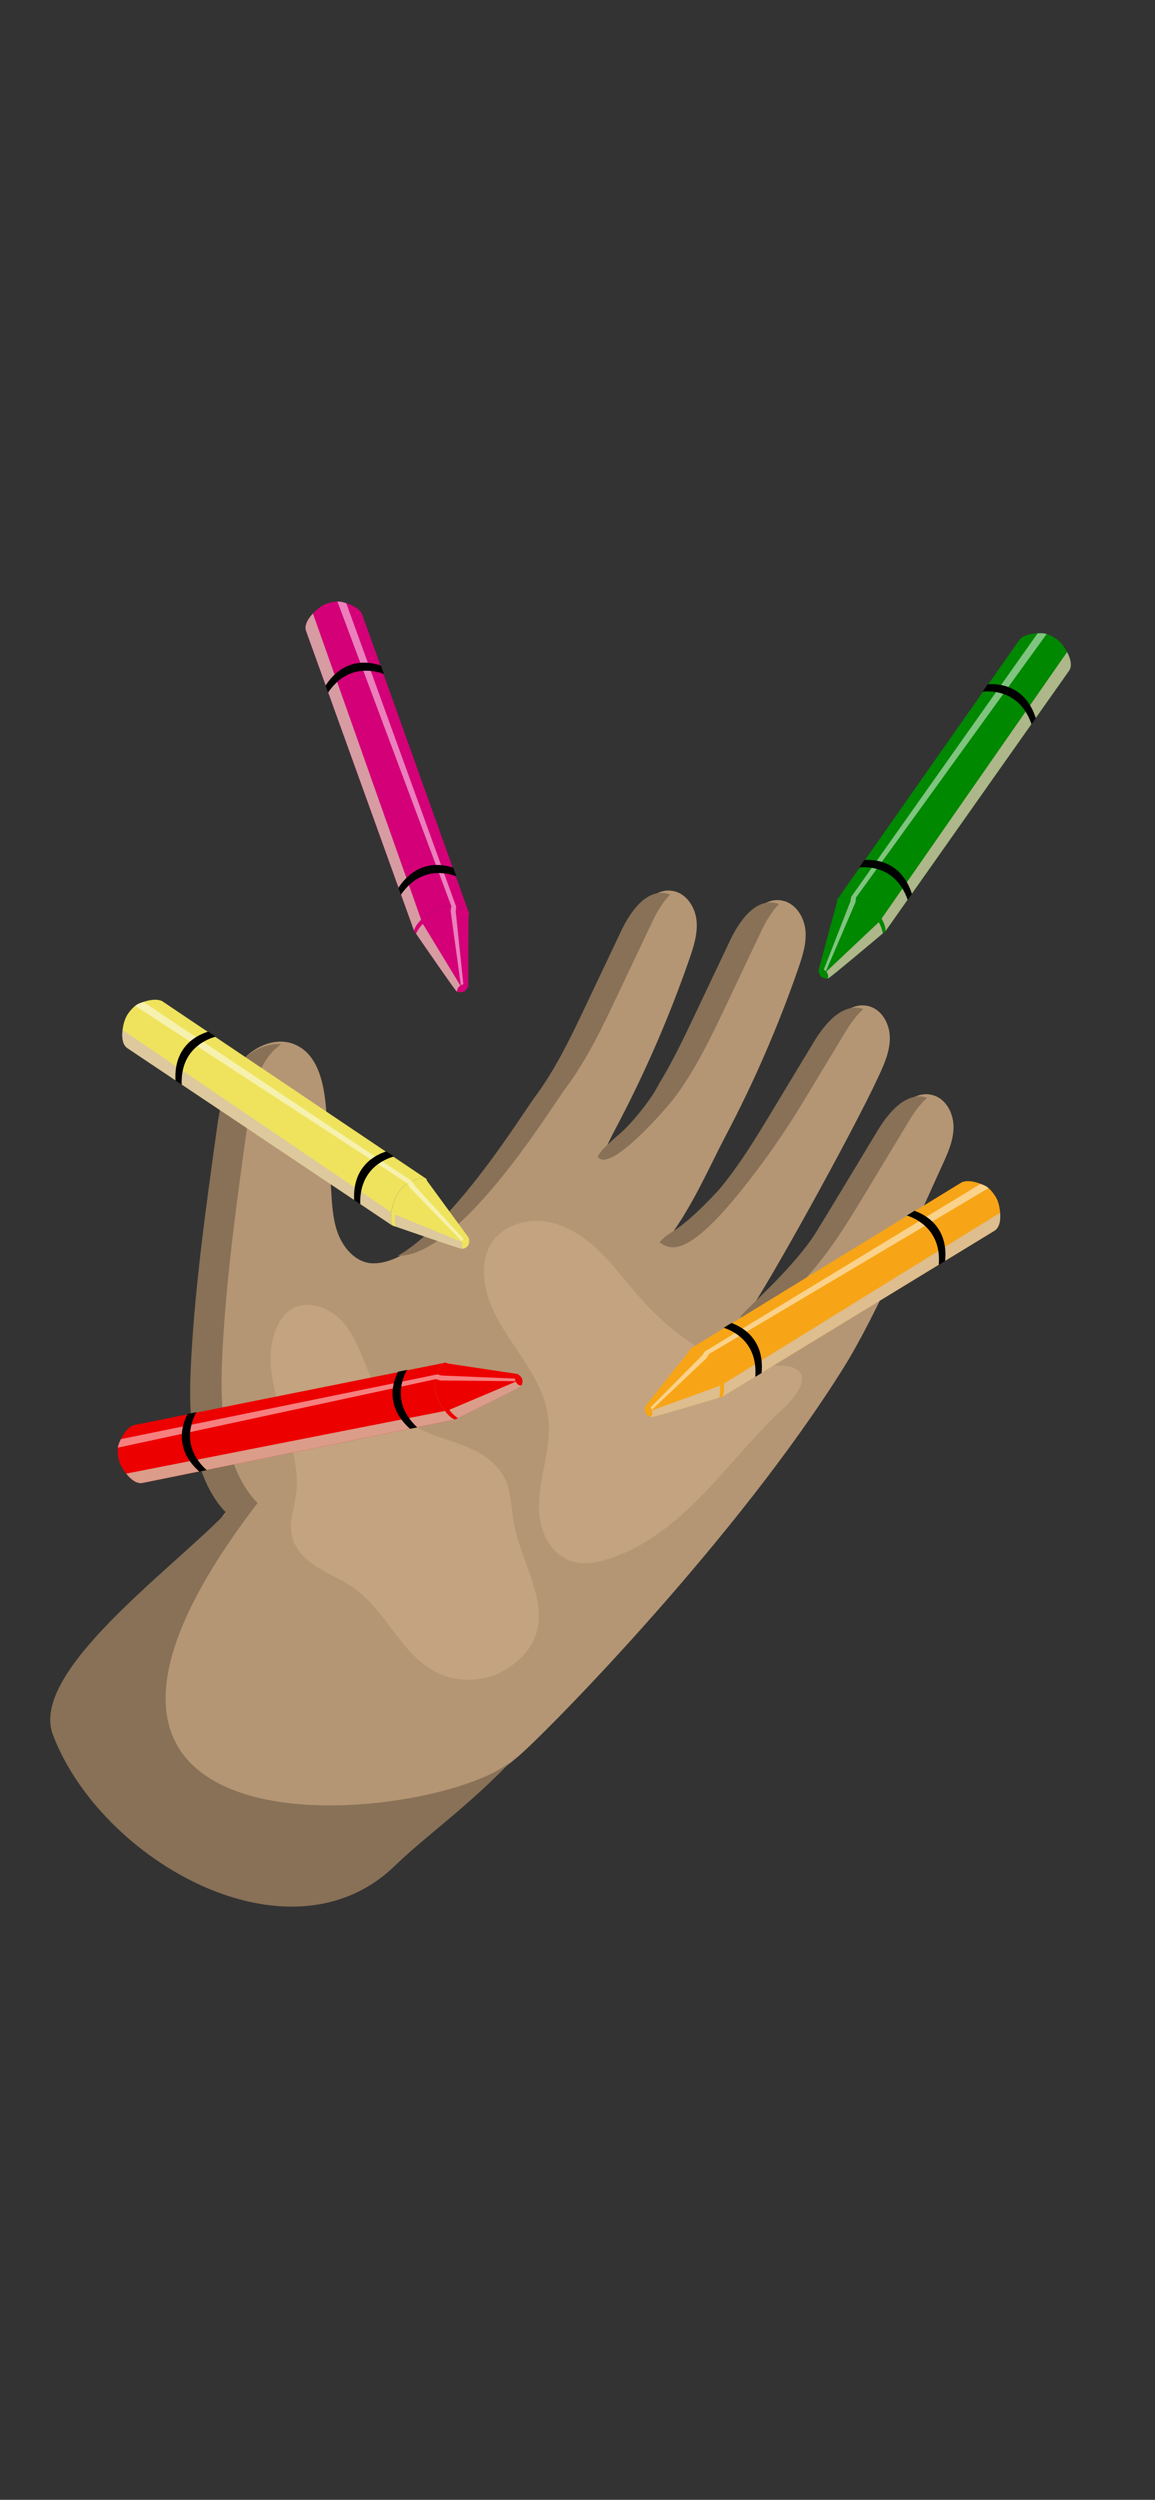 <svg width="414" height="896" viewBox="0 0 414 896" fill="none" xmlns="http://www.w3.org/2000/svg">
<rect x="0" y="0" width="414" height="896" fill="#333333" stroke="none"/>
<g id="handwithcrayonmobile">
<g id="hand">
<path id="Vector" d="M105.561 374.321C114.498 378.018 116.404 389.605 117.007 399.259C117.594 408.742 118.181 418.225 118.768 427.711C119.098 432.971 119.455 438.36 121.572 443.185C123.69 448.009 127.942 452.513 133.203 452.79C155.747 453.97 188.777 399.642 193.954 392.704C201.583 382.5 207.09 370.904 212.549 359.397L225.108 332.9C228.406 325.94 234.076 317.73 241.586 319.425C246.164 320.459 249.158 325.187 249.655 329.854C250.153 334.52 248.682 339.156 247.155 343.593C239.904 364.505 231.065 384.832 220.715 404.397C219.315 407.038 217.831 410.062 216.247 413.258C223.545 405.911 230.36 399.611 232.975 396.12C240.604 385.916 246.111 374.321 251.57 362.813L264.13 336.312C267.427 329.356 273.097 321.146 280.607 322.841C285.186 323.875 288.183 328.603 288.677 333.27C289.17 337.936 287.704 342.572 286.176 347.009C278.925 367.921 270.086 388.248 259.736 407.813C254.572 417.612 248.29 432.201 239.746 443.625C247.41 437.356 254.401 432.06 257.249 428.957C265.855 419.567 272.498 408.579 279.075 397.67L294.223 372.577C298.185 365.974 304.661 358.38 311.969 360.819C316.419 362.307 318.929 367.308 318.955 372.005C318.981 376.702 317.053 381.162 315.09 385.423C305.845 405.519 274.299 462.462 267.616 471.385C268.259 472.16 267 470.589 267.616 471.385C273.181 466.917 277.873 463.193 280.079 460.789C288.69 451.399 295.328 440.411 301.91 429.507L317.058 404.414C321.02 397.811 327.495 390.221 334.799 392.66C339.249 394.144 341.759 399.149 341.785 403.842C341.811 408.535 339.883 412.999 337.92 417.26C328.675 437.356 314.236 471.183 302.539 489.958C264.486 551.013 197.674 619.107 186.303 629.06C165.198 647.549 93.649 692.012 68.825 671.599C28.324 638.287 76.08 542.653 81.912 541.372C77.819 537.243 74.944 531.859 73.02 526.316C68.472 513.207 68.618 498.974 69.419 485.12C70.955 458.196 74.702 431.453 78.422 404.74C79.518 396.913 80.724 388.782 85.153 382.236C89.581 375.69 98.258 371.296 105.561 374.321Z" fill="#B59674"/>
<path id="Vector_2" d="M233.886 330.241L221.322 356.738C215.868 368.25 210.356 379.845 202.732 390.05C197.586 396.93 165.057 450.413 142.531 450.145C163.38 438.188 187.139 399.33 191.475 393.541C199.104 383.336 204.612 371.741 210.066 360.229L222.625 333.732C225.927 326.776 231.593 318.566 239.107 320.261C239.483 320.351 239.852 320.466 240.212 320.605C237.597 323.281 235.467 326.904 233.886 330.241Z" fill="#887157"/>
<path id="Vector_3" d="M303.001 369.91L287.853 395.002C281.271 405.899 273.979 416.351 266.023 426.289C245.821 451.544 240.049 447.719 236.431 445.329C239.763 440.865 242.154 443.229 257.562 426.588C264.847 417.942 270.768 408.187 276.601 398.489L291.749 373.396C295.711 366.793 302.178 359.208 309.477 361.633C306.924 363.975 304.723 367.035 303.001 369.91Z" fill="#887157"/>
<path id="Vector_4" d="M272.908 333.67C268.723 342.507 264.535 351.339 260.344 360.167C254.889 371.679 249.382 383.275 241.753 393.479C239.112 396.979 218.452 420.997 214.226 414.566C215.815 411.365 221.397 407.166 223.559 405.083C228.344 400.461 234.014 392.986 236.171 388.549C241.049 380.594 245.086 372.102 249.087 363.654C253.278 354.823 257.466 345.991 261.651 337.157C264.949 330.201 270.614 321.991 278.129 323.686C278.504 323.776 278.873 323.89 279.234 324.025C276.619 326.697 274.488 330.32 272.908 333.67Z" fill="#887157"/>
<path id="Vector_5" d="M276.399 468.705C276.081 468.321 276.24 468.511 276.399 468.705V468.705Z" fill="#27282D"/>
<path id="Vector_6" d="M325.853 401.729L310.705 426.822C304.128 437.726 297.499 448.714 288.875 458.104C286.674 460.507 281.985 464.227 276.425 468.669C273.903 471.121 265.16 472.165 265.155 472.165C267.898 468.506 286.057 453.314 293.884 439.399C295.769 436.379 297.613 433.328 299.449 430.286L314.597 405.193C318.559 398.59 325.026 391.009 332.329 393.435C329.767 395.795 327.566 398.859 325.853 401.729Z" fill="#887157"/>
<path id="Vector_7" d="M276.39 468.718C276.549 468.907 276.712 469.106 276.39 468.718V468.718Z" fill="#27282D"/>
<path id="Vector_8" d="M100.825 374.224C98.775 375.69 96.999 377.505 95.577 379.586C91.148 386.132 89.942 394.263 88.846 402.09C85.117 428.798 81.362 455.546 79.844 482.47C79.051 496.324 78.897 510.556 83.445 523.666C85.368 529.209 88.243 534.593 92.337 538.722C-13.559 676.754 167.945 652.251 185.224 629.201C167.615 647.875 153.968 656.772 141.422 668.852C103.492 705.39 36.006 666.827 18.943 621.717C10.508 599.42 60.888 563.075 81.089 542.208C76.995 538.079 74.121 532.695 72.197 527.153C67.649 514.043 67.795 499.811 68.596 485.957C70.132 459.033 73.879 432.285 77.598 405.576C78.695 397.749 79.901 389.618 84.329 383.072C87.983 377.666 94.538 373.731 100.825 374.224Z" fill="#887157"/>
<path id="Vector_9" d="M183.393 597.029C175.733 602.752 164.758 603.686 156.253 599.301C143.711 592.838 138.42 577.382 126.908 569.225C122.858 566.355 118.183 564.501 113.97 561.882C109.757 559.263 105.83 555.565 104.685 550.736C103.506 545.752 105.473 540.637 106.151 535.561C107.472 525.55 103.756 515.659 100.679 506.04C97.602 496.421 95.163 485.789 98.918 476.421C100.037 473.635 101.749 470.985 104.271 469.378C110.272 465.491 118.662 468.788 123.25 474.269C128.858 480.973 130.592 490.064 134.977 497.601C138.9 504.324 144.81 509.665 151.895 512.89C161.294 517.133 172.097 518.203 178.942 526.827C183.217 532.211 182.979 538.238 183.961 544.696C186.703 562.82 203.507 581.956 183.393 597.029Z" fill="#C4A380"/>
<path id="Vector_10" d="M281.047 504.543C270.689 513.999 262.043 525.159 252.305 535.257C242.568 545.356 231.346 554.596 217.968 558.796C213.601 560.165 208.807 560.962 204.484 559.448C198.629 557.409 194.865 551.466 193.72 545.418C192.576 539.369 193.619 533.091 194.786 527.021C195.952 520.95 197.247 514.787 196.591 508.637C195.847 501.708 192.668 495.267 188.962 489.364C184.665 482.523 179.567 476.113 176.38 468.674C174.619 464.571 173.466 460.164 173.461 455.7C173.397 452.708 174.03 449.742 175.31 447.037C178.762 440.125 187.298 436.793 194.962 437.757C202.626 438.721 209.436 443.238 214.97 448.63C220.504 454.023 225.034 460.345 230.219 466.072C236.198 472.675 243.025 478.457 250.522 483.267C260.388 489.597 268.409 489.21 279.577 489.457C291.829 489.721 287.743 498.428 281.047 504.543Z" fill="#C4A380"/>
</g>
<g id="orangecrayon">
<path id="Vector_11" d="M233.179 504.474C232.073 503.211 231.349 503.938 231.349 503.938C231.15 504.613 231.115 505.325 231.248 506.016C231.378 506.457 231.62 506.856 231.949 507.176C232.279 507.495 232.685 507.725 233.129 507.842C233.938 507.612 234.225 505.675 233.179 504.474Z" fill="#F7A516"/>
<path id="Vector_12" d="M358.478 434.692C358.299 432.502 357.852 430.377 356.612 428.523C355.831 427.356 354.544 425.763 353.277 425.1C353.277 425.1 347.97 422.337 344.751 423.754L248.031 483.063C248.031 483.063 255.909 483.616 258.43 491.232C260.625 497.873 259.01 500.585 259.01 500.585C259.01 500.585 356.328 441.185 356.469 441.118C358.499 439.884 358.647 436.729 358.478 434.692Z" fill="#F7A516"/>
<path id="Vector_13" d="M258.413 491.228C255.896 483.612 248.014 483.059 248.014 483.059C247.799 483.137 247.61 483.273 247.467 483.452C247.324 483.631 247.233 483.846 247.205 484.073C247.132 484.837 257.793 500.942 257.793 500.942C258.21 500.891 258.616 500.769 258.993 500.58C258.993 500.58 260.608 497.868 258.413 491.228Z" fill="#F7A516"/>
<path id="Vector_14" d="M256.645 491.16C254.106 485.206 247.205 484.073 247.205 484.073L231.347 503.947C231.347 503.947 232.068 503.228 233.177 504.482C234.286 505.737 233.936 507.621 233.144 507.855C233.299 507.897 233.459 507.917 233.62 507.914C234.533 507.908 252.868 502.416 257.79 500.951C258.076 499.851 258.772 496.132 256.645 491.16Z" fill="#F7A516"/>
<path id="Vector_15" style="mix-blend-mode:multiply" opacity="0.8" d="M259.477 495.915C259.827 499.167 258.998 500.577 258.998 500.577C258.998 500.577 356.328 441.185 356.469 441.118C358.491 439.882 358.647 436.729 358.478 434.692L259.477 495.915Z" fill="#D8C3AD"/>
<path id="Vector_16" style="mix-blend-mode:multiply" opacity="0.8" d="M258.052 496.691L233.73 505.496C234.056 506.559 233.735 507.69 233.141 507.864C233.297 507.906 233.457 507.926 233.618 507.923C234.531 507.917 252.865 502.425 257.788 500.959C258.115 499.561 258.205 498.119 258.052 496.691V496.691Z" fill="#D8C3AD"/>
<path id="Vector_17" style="mix-blend-mode:overlay" opacity="0.5" d="M253.24 486.806L254.085 485.355L354.321 425.849C353.996 425.564 353.64 425.316 353.261 425.109C352.678 424.818 352.08 424.558 351.469 424.332L252.575 484.441L251.719 485.783L233.179 504.474C233.393 504.718 233.558 505.001 233.667 505.306V505.306L253.24 486.806Z" fill="white"/>
<path id="Vector_18" d="M262.188 474.196L259.407 475.903C262.532 476.895 271.669 480.911 270.734 493.499L272.985 492.124C274.148 479.757 265.722 475.448 262.188 474.196Z" fill="black"/>
<path id="Vector_19" d="M327.786 433.983L325.032 435.67C327.639 436.469 337.566 440.396 336.487 453.387L338.764 451.997C340.044 439.278 330.936 435.051 327.786 433.983Z" fill="black"/>
</g>
<g id="greencrayon">
<path id="Vector_20" d="M295.265 347.561C293.748 346.842 293.373 347.796 293.373 347.796C293.459 348.495 293.71 349.163 294.107 349.744C294.401 350.096 294.782 350.366 295.211 350.529C295.641 350.691 296.105 350.74 296.558 350.671C297.209 350.139 296.702 348.247 295.265 347.561Z" fill="#008800"/>
<path id="Vector_21" d="M382.488 233.712C381.453 231.774 380.198 230.002 378.323 228.793C377.142 228.033 375.328 227.083 373.902 226.978C373.902 226.978 367.934 226.554 365.543 229.133L300.38 322.01C300.38 322.01 307.828 319.384 313.169 325.371C317.824 330.591 317.42 333.722 317.42 333.722C317.42 333.722 383.096 240.524 383.199 240.407C384.572 238.468 383.453 235.514 382.488 233.712Z" fill="#008800"/>
<path id="Vector_22" d="M313.152 325.373C307.815 319.386 300.362 322.013 300.362 322.013C300.196 322.17 300.077 322.37 300.017 322.591C299.957 322.812 299.959 323.045 300.023 323.265C300.26 323.995 316.445 334.534 316.445 334.534C316.808 334.321 317.132 334.047 317.402 333.724C317.402 333.724 317.806 330.594 313.152 325.373Z" fill="#008800"/>
<path id="Vector_23" d="M311.502 326.014C306.806 321.561 300.023 323.265 300.023 323.265L293.375 347.805C293.375 347.805 293.751 346.859 295.267 347.569C296.783 348.279 297.211 350.147 296.577 350.677C296.736 350.654 296.891 350.609 297.038 350.542C297.873 350.174 312.512 337.844 316.447 334.542C316.271 333.42 315.431 329.731 311.502 326.014Z" fill="#008800"/>
<path id="Vector_24" style="mix-blend-mode:multiply" opacity="0.8" d="M315.992 329.251C317.606 332.096 317.406 333.719 317.406 333.719C317.406 333.719 383.096 240.524 383.199 240.407C384.563 238.469 383.453 235.514 382.488 233.712L315.992 329.251Z" fill="#D8C3AD"/>
<path id="Vector_25" style="mix-blend-mode:multiply" opacity="0.8" d="M314.993 330.53L296.177 348.28C296.899 349.125 297.054 350.291 296.578 350.686C296.738 350.663 296.893 350.618 297.039 350.551C297.875 350.182 312.514 337.853 316.448 334.551C316.193 333.138 315.701 331.779 314.993 330.53V330.53Z" fill="#D8C3AD"/>
<path id="Vector_26" style="mix-blend-mode:overlay" opacity="0.5" d="M306.648 323.373L306.846 321.706L375.157 227.251C374.746 227.119 374.321 227.032 373.891 226.993C373.24 226.958 372.588 226.958 371.937 226.993L305.097 321.467L304.845 323.04L295.265 347.561C295.558 347.7 295.823 347.893 296.044 348.131V348.131L306.648 323.373Z" fill="white"/>
<path id="Vector_27" d="M309.844 308.245L307.97 310.917C311.232 310.585 321.213 310.637 325.36 322.558L326.879 320.402C323.028 308.592 313.584 307.989 309.844 308.245Z" fill="black"/>
<path id="Vector_28" d="M354.044 245.265L352.188 247.908C354.898 247.604 365.568 247.26 369.743 259.61L371.28 257.428C367.397 245.249 357.359 244.992 354.044 245.265Z" fill="black"/>
</g>
<g id="pinkcrayon">
<path id="Vector_29" d="M166.084 352.792C167.737 352.501 167.846 353.521 167.846 353.521C167.578 354.172 167.159 354.749 166.622 355.204C166.245 355.466 165.806 355.626 165.349 355.668C164.892 355.711 164.432 355.635 164.012 355.448C163.526 354.762 164.517 353.073 166.084 352.792Z" fill="#D40078"/>
<path id="Vector_30" d="M112.171 219.891C113.683 218.297 115.363 216.921 117.491 216.253C118.83 215.833 120.832 215.398 122.235 215.675C122.235 215.675 128.102 216.849 129.723 219.97L167.927 326.8C167.927 326.8 161.442 322.294 154.704 326.649C148.833 330.449 148.392 333.574 148.392 333.574C148.392 333.574 109.777 226.298 109.71 226.158C108.9 223.924 110.762 221.372 112.171 219.891Z" fill="#D40078"/>
<path id="Vector_31" d="M154.72 326.656C161.454 322.299 167.943 326.807 167.943 326.807C168.062 327.003 168.124 327.228 168.123 327.456C168.123 327.685 168.059 327.909 167.939 328.104C167.516 328.746 149.116 334.615 149.116 334.615C148.823 334.314 148.583 333.964 148.408 333.581C148.408 333.581 148.849 330.456 154.72 326.656Z" fill="#D40078"/>
<path id="Vector_32" d="M156.141 327.711C161.85 324.663 167.939 328.104 167.939 328.104L167.842 353.529C167.842 353.529 167.73 352.518 166.08 352.8C164.43 353.083 163.522 354.77 163.993 355.449C163.845 355.385 163.708 355.3 163.584 355.197C162.876 354.62 152.03 338.851 149.113 334.624C149.579 333.588 151.368 330.253 156.141 327.711Z" fill="#D40078"/>
<path id="Vector_33" style="mix-blend-mode:multiply" opacity="0.8" d="M150.954 329.643C148.643 331.958 148.406 333.575 148.406 333.575C148.406 333.575 109.777 226.298 109.71 226.158C108.908 223.928 110.762 221.372 112.171 219.891L150.954 329.643Z" fill="#D8C3AD"/>
<path id="Vector_34" style="mix-blend-mode:multiply" opacity="0.8" d="M151.578 331.14L165.014 353.244C164.094 353.868 163.635 354.95 163.989 355.457C163.842 355.393 163.704 355.308 163.581 355.205C162.873 354.628 152.027 338.859 149.109 334.632C149.73 333.337 150.564 332.157 151.578 331.14V331.14Z" fill="#D8C3AD"/>
<path id="Vector_35" style="mix-blend-mode:overlay" opacity="0.5" d="M161.522 326.453L161.774 324.793L120.952 215.605C121.384 215.587 121.816 215.616 122.241 215.693C122.878 215.831 123.507 216.004 124.125 216.211L163.523 325.026L163.349 326.609L166.084 352.792C165.764 352.849 165.458 352.965 165.182 353.135V353.135L161.522 326.453Z" fill="white"/>
<path id="Vector_36" d="M162.452 311.018L163.55 314.091C160.493 312.906 150.856 310.31 143.695 320.705L142.803 318.223C149.647 307.857 158.913 309.779 162.452 311.018Z" fill="black"/>
<path id="Vector_37" d="M136.533 238.573L137.621 241.613C135.089 240.602 124.892 237.441 117.592 248.241L116.689 245.731C123.662 235.017 133.409 237.431 136.533 238.573Z" fill="black"/>
</g>
<g id="yellowcrayon">
<path id="Vector_38" d="M166.197 444.168C167.355 442.953 168.048 443.709 168.048 443.709C168.218 444.392 168.223 445.105 168.061 445.79C167.913 446.224 167.655 446.613 167.312 446.919C166.97 447.224 166.554 447.437 166.106 447.535C165.307 447.271 165.102 445.323 166.197 444.168Z" fill="#EFE35E"/>
<path id="Vector_39" d="M43.941 369.182C44.212 367.002 44.748 364.897 46.064 363.097C46.894 361.964 48.246 360.426 49.54 359.817C49.54 359.817 54.959 357.28 58.116 358.83L152.258 422.152C152.258 422.152 144.364 422.373 141.525 429.877C139.053 436.419 140.553 439.196 140.553 439.196C140.553 439.196 45.816 375.759 45.678 375.687C43.702 374.369 43.686 371.21 43.941 369.182Z" fill="#EFE35E"/>
<path id="Vector_40" d="M141.542 429.873C144.377 422.37 152.275 422.148 152.275 422.148C152.486 422.236 152.67 422.379 152.805 422.564C152.94 422.749 153.022 422.967 153.041 423.195C153.081 423.962 141.753 439.605 141.753 439.605C141.338 439.536 140.938 439.397 140.57 439.193C140.57 439.193 139.07 436.415 141.542 429.873Z" fill="#EFE35E"/>
<path id="Vector_41" d="M143.311 429.879C146.098 424.038 153.041 423.195 153.041 423.195L168.05 443.718C168.05 443.718 167.359 442.97 166.199 444.176C165.038 445.383 165.309 447.28 166.09 447.547C165.933 447.583 165.772 447.596 165.612 447.587C164.7 447.542 146.612 441.285 141.755 439.613C141.516 438.503 140.977 434.758 143.311 429.879Z" fill="#EFE35E"/>
<path id="Vector_42" style="mix-blend-mode:multiply" opacity="0.8" d="M140.282 434.512C139.796 437.746 140.565 439.189 140.565 439.189C140.565 439.189 45.816 375.759 45.678 375.687C43.71 374.367 43.686 371.21 43.941 369.182L140.282 434.512Z" fill="#D8C3AD"/>
<path id="Vector_43" style="mix-blend-mode:multiply" opacity="0.8" d="M141.673 435.347L165.603 445.166C165.233 446.214 165.507 447.358 166.092 447.556C165.935 447.592 165.774 447.605 165.614 447.595C164.702 447.551 146.614 441.293 141.757 439.622C141.489 438.212 141.46 436.766 141.673 435.347V435.347Z" fill="#D8C3AD"/>
<path id="Vector_44" style="mix-blend-mode:overlay" opacity="0.5" d="M146.896 425.673L146.113 424.188L48.466 360.521C48.803 360.251 49.168 360.018 49.556 359.827C50.151 359.56 50.759 359.326 51.38 359.126L147.66 423.337L148.459 424.715L166.197 444.168C165.973 444.403 165.796 444.678 165.674 444.979V444.979L146.896 425.673Z" fill="white"/>
<path id="Vector_45" d="M138.486 412.698L141.193 414.52C138.029 415.38 128.731 419.008 129.136 431.625L126.945 430.156C126.303 417.751 134.902 413.8 138.486 412.698Z" fill="black"/>
<path id="Vector_46" d="M74.636 369.764L77.316 371.565C74.678 372.254 64.595 375.76 65.127 388.785L62.91 387.3C62.166 374.539 71.444 370.698 74.636 369.764Z" fill="black"/>
</g>
<g id="redcrayon">
<path id="Vector_47" d="M184.553 494.112C184.505 492.433 185.53 492.474 185.53 492.474C186.135 492.833 186.645 493.332 187.018 493.929C187.222 494.34 187.316 494.797 187.292 495.256C187.268 495.714 187.127 496.159 186.881 496.546C186.131 496.928 184.603 495.703 184.553 494.112Z" fill="#ED0000"/>
<path id="Vector_48" d="M45.239 528.183C43.881 526.456 42.763 524.594 42.41 522.392C42.19 521.005 42.049 518.962 42.527 517.614C42.527 517.614 44.539 511.979 47.862 510.828L159.103 488.519C159.103 488.519 153.704 494.282 157.036 501.58C159.944 507.941 162.973 508.83 162.973 508.83C162.973 508.83 51.231 531.48 51.082 531.527C48.755 532.004 46.5 529.792 45.239 528.183Z" fill="#ED0000"/>
<path id="Vector_49" d="M157.046 501.565C153.711 494.27 159.112 488.504 159.112 488.504C159.323 488.415 159.555 488.386 159.781 488.42C160.007 488.454 160.22 488.549 160.395 488.696C160.968 489.207 164.108 508.264 164.108 508.264C163.767 508.511 163.386 508.697 162.982 508.815C162.982 508.815 159.953 507.926 157.046 501.565Z" fill="#ED0000"/>
<path id="Vector_50" d="M158.296 500.312C156.107 494.222 160.395 488.696 160.395 488.696L185.537 492.479C185.537 492.479 184.52 492.443 184.561 494.116C184.601 495.79 186.139 496.933 186.879 496.566C186.794 496.703 186.69 496.826 186.57 496.933C185.897 497.55 168.721 505.995 164.116 508.269C163.158 507.657 160.119 505.404 158.296 500.312Z" fill="#ED0000"/>
<path id="Vector_51" style="mix-blend-mode:multiply" opacity="0.8" d="M159.454 505.725C161.41 508.347 162.976 508.816 162.976 508.816C162.976 508.816 51.231 531.48 51.082 531.527C48.76 531.996 46.5 529.792 45.239 528.183L159.454 505.725Z" fill="#D8C3AD"/>
<path id="Vector_52" style="mix-blend-mode:multiply" opacity="0.8" d="M161.026 505.324L184.845 495.236C185.329 496.237 186.333 496.847 186.886 496.571C186.801 496.707 186.697 496.831 186.578 496.938C185.904 497.555 168.728 506 164.123 508.274C162.932 507.472 161.885 506.475 161.026 505.324V505.324Z" fill="#D8C3AD"/>
<path id="Vector_53" style="mix-blend-mode:overlay" opacity="0.5" d="M157.83 494.805L156.224 494.316L42.271 518.873C42.316 518.443 42.408 518.02 42.545 517.61C42.774 517 43.036 516.403 43.331 515.821L156.709 492.619L158.25 493.021L184.553 494.112C184.563 494.436 184.633 494.756 184.762 495.054V495.054L157.83 494.805Z" fill="white"/>
<path id="Vector_54" d="M142.694 491.648L145.894 491.007C144.278 493.86 140.311 503.019 149.559 511.611L146.974 512.134C137.709 503.858 140.955 494.969 142.694 491.648Z" fill="black"/>
<path id="Vector_55" d="M67.256 506.788L70.422 506.151C69.054 508.51 64.448 518.141 74.076 526.93L71.46 527.46C61.871 519.007 65.673 509.713 67.256 506.788Z" fill="black"/>
</g>
</g>
</svg>
